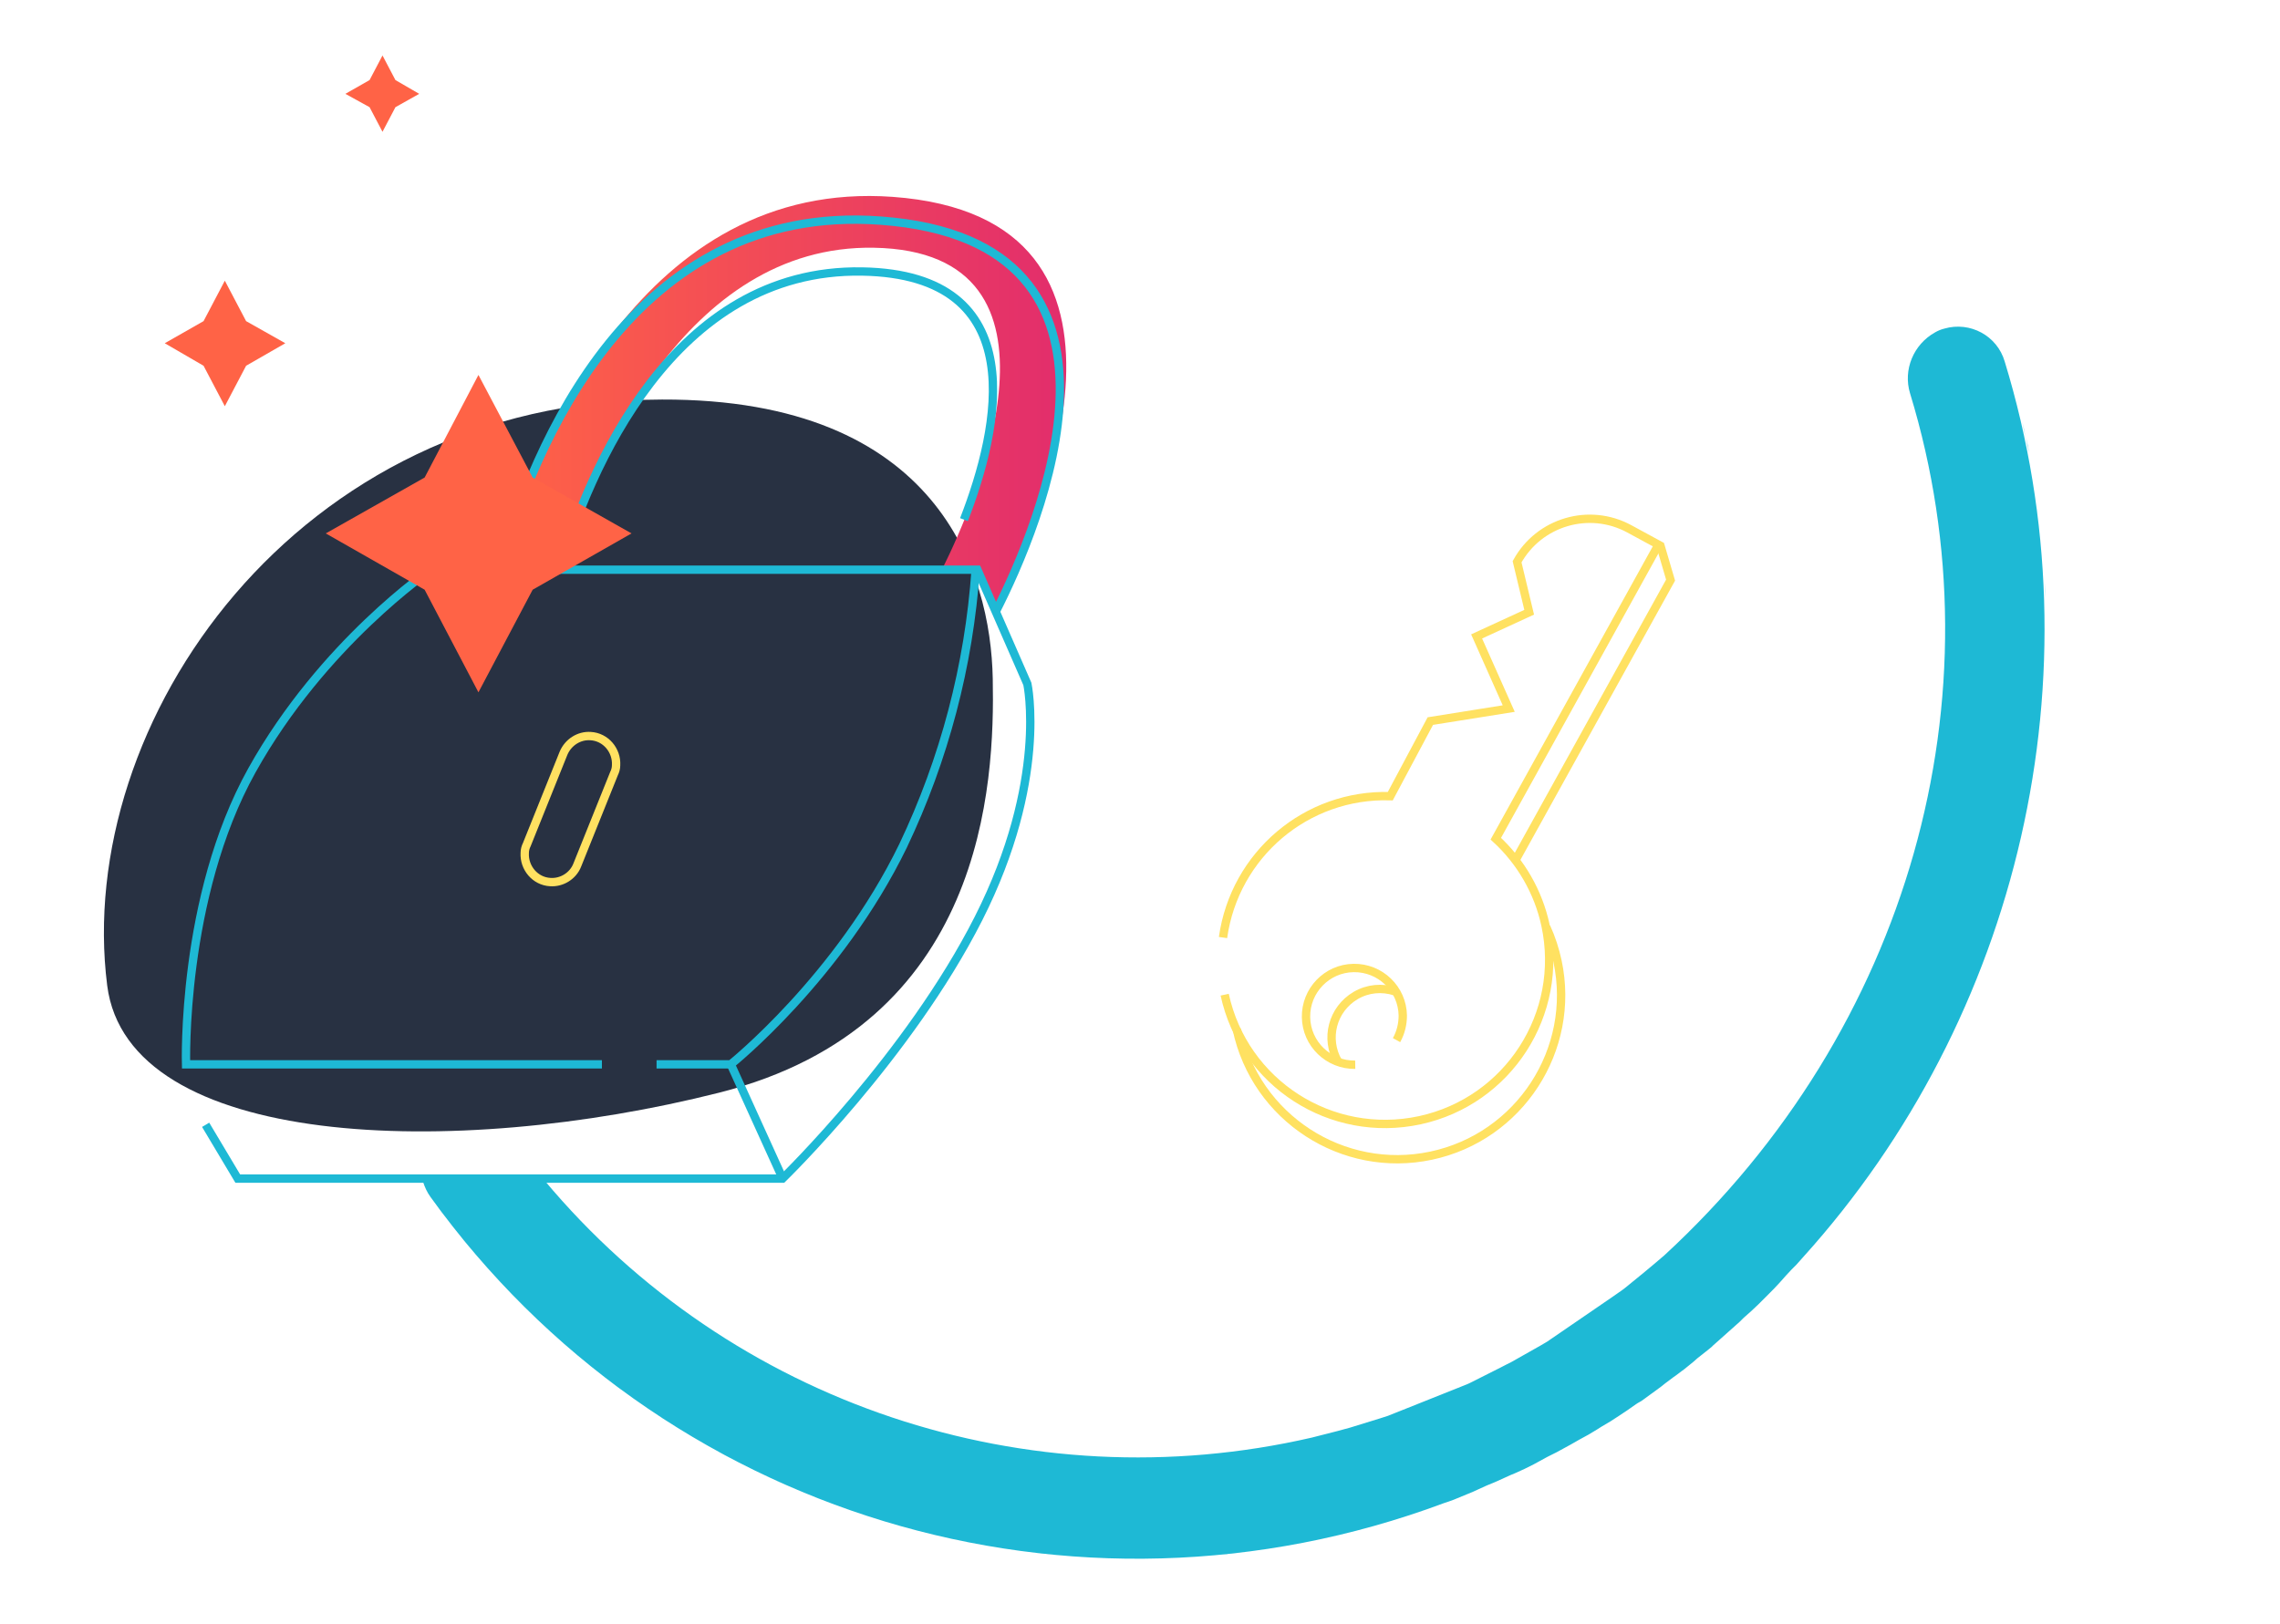 <?xml version="1.0" encoding="utf-8"?>
<!-- Generator: Adobe Illustrator 25.0.1, SVG Export Plug-In . SVG Version: 6.00 Build 0)  -->
<svg version="1.1" id="Layer_1" xmlns="http://www.w3.org/2000/svg" xmlns:xlink="http://www.w3.org/1999/xlink" x="0px" y="0px"
	 viewBox="0 0 546.6 389.5" style="enable-background:new 0 0 546.6 389.5;" xml:space="preserve">
<style type="text/css">
	.st0{fill:#283142;}
	.st1{fill:url(#SVGID_1_);}
	.st2{fill:none;stroke:#1EB9D5;stroke-width:2;stroke-miterlimit:10;}
	.st3{fill:none;stroke:#FFE161;stroke-width:2;stroke-miterlimit:10;}
	.st4{fill:#FF6346;}
	.st5{fill:#1EB9D5;}
</style>
<g id="Layer_3">
	<path class="st0" d="M25.7,236.3c5,39.2,83,41.8,146.7,25.7c63.7-16.1,66.1-73.9,65.6-99.3s-13-67.1-79.3-66.9
		C71.1,96,17.7,173.2,25.7,236.3z"/>
	
		<linearGradient id="SVGID_1_" gradientUnits="userSpaceOnUse" x1="255.622" y1="65.454" x2="120.7" y2="65.454" gradientTransform="matrix(1 0 0 -1 0 162)">
		<stop  offset="0" style="stop-color:#E22D6C"/>
		<stop  offset="1" style="stop-color:#FF6346"/>
	</linearGradient>
	<path class="st1" d="M238.9,146.1c10-19.8,42.7-94-24.9-98.9c-59.8-4.3-85.4,59.3-93.3,87.4l14.4,0.4c6.9-23.2,28.9-76.4,74.4-75.6
		c50.6,0.9,24.1,61.6,16.5,76.8l8,0.6L238.9,146.1z"/>
	<path class="st2" d="M144.3,255.2H44.6c0,0-1.2-40,15.8-70.5s42.9-48.1,42.9-48.1h130.6c-1.6,23-7.5,45.4-17.4,66.2
		c-15.4,31.7-41.3,52.4-41.3,52.4h-17.8"/>
	<path class="st2" d="M234.1,136.1l12.2,27.9c0,0,5,23.2-11.7,56.2s-47,62.4-47,62.4H57l-7.7-12.9"/>
	<path class="st3" d="M293.6,238.5c4.6,21.2,25.5,34.7,46.8,30.1c21.2-4.6,34.7-25.5,30.1-46.8c-1.7-7.9-5.9-15.2-11.9-20.7l39-70.5
		l-7-3.8c-9.6-5.2-21.6-1.7-26.9,7.9l0,0l2.9,12.1l-12.6,5.8l7.7,17.3l-18.8,3l-9.6,18c-20.1-0.6-37.3,14-40.1,33.9"/>
	<polyline class="st3" points="363.4,206.1 400.5,139.1 398,130.6 	"/>
	<path class="st3" d="M296.5,246.8c4.5,21.2,25.4,34.8,46.6,30.3s34.8-25.4,30.3-46.6c-0.6-2.8-1.5-5.6-2.7-8.2"/>
	<path class="st3" d="M324.9,255.3c-6.4,0.1-11.7-5-11.8-11.4s5-11.7,11.4-11.8c6.4-0.1,11.7,5,11.8,11.4c0,2.1-0.5,4.1-1.5,5.9"/>
	<path class="st3" d="M320.8,254.6c-3.2-5.5-1.4-12.6,4.2-15.9c2.9-1.7,6.3-2,9.4-1"/>
	<line class="st2" x1="175.2" y1="255.2" x2="187.6" y2="282.5"/>
	<path class="st2" d="M134.2,136.5c6.9-23.2,26.9-72.2,72.5-71.4c41.2,0.7,32.9,37.6,24.4,59.5"/>
	<path class="st2" d="M119.8,136c7.9-28.1,31.6-87.5,91.3-83.1c67.6,4.9,37.8,73.8,27.7,93.6"/>
	<path class="st3" d="M131.9,211.5L131.9,211.5c-3.6-0.2-6.3-3.4-6.1-7c0-0.7,0.2-1.4,0.5-2l8.8-21.9c1.1-2.6,3.7-4.3,6.5-4.1l0,0
		c3.6,0.2,6.3,3.4,6.1,7c0,0.7-0.2,1.4-0.5,2l-8.8,21.9C137.4,210,134.7,211.7,131.9,211.5z"/>
	<polygon class="st4" points="114.7,89.9 127.7,114.5 151.4,127.9 127.7,141.4 114.7,166 101.8,141.4 78.1,127.9 101.8,114.5 	"/>
	<polygon class="st4" points="53.9,67.3 59,77 68.4,82.3 59,87.7 53.9,97.4 48.8,87.7 39.5,82.3 48.8,77 	"/>
	<polygon class="st4" points="91.7,13.3 94.8,19.2 100.5,22.5 94.8,25.7 91.7,31.6 88.6,25.7 82.8,22.5 88.6,19.2 	"/>
	<path class="st5" d="M466.2,252.5c-0.3,0.5-0.5,1.1-0.8,1.6C465.7,253.5,465.9,253,466.2,252.5z"/>
	<path class="st5" d="M465.4,254c-1.2,2.3-2.4,4.5-3.6,6.8C463,258.6,464.2,256.3,465.4,254z"/>
	<path class="st5" d="M449.3,280.6c-0.6,0.9-1.2,1.7-1.8,2.5C448.1,282.3,448.7,281.4,449.3,280.6z"/>
	<path class="st5" d="M490.2,139.8c0.1,1.3,0.1,2.5,0.2,3.8C490.4,142.3,490.3,141.1,490.2,139.8z"/>
	<path class="st5" d="M490,135.9c0.1,1.3,0.2,2.6,0.2,3.9C490.2,138.5,490.1,137.2,490,135.9z"/>
	<path class="st5" d="M488.4,120.4c0.2,1.3,0.3,2.6,0.5,3.8C488.7,122.9,488.6,121.7,488.4,120.4z"/>
	<path class="st5" d="M487.2,112.6c0.2,1.3,0.4,2.5,0.6,3.8C487.6,115.2,487.4,113.9,487.2,112.6z"/>
	<path class="st5" d="M485.7,104.9c0.3,1.3,0.6,2.6,0.8,3.9C486.2,107.5,485.9,106.2,485.7,104.9z"/>
	<path class="st5" d="M484.8,101.1c0.3,1.3,0.5,2.5,0.8,3.8C485.4,103.6,485.1,102.3,484.8,101.1z"/>
	<path class="st5" d="M301,371.7c1.8-0.2,3.5-0.5,5.3-0.8C304.5,371.2,302.8,371.5,301,371.7z"/>
	<path class="st5" d="M291.9,372.8c1.8-0.2,3.5-0.3,5.3-0.5C295.4,372.4,293.6,372.6,291.9,372.8z"/>
	<path class="st5" d="M257.6,373.1c1.1,0.1,2.3,0.2,3.4,0.2C259.9,373.3,258.8,373.2,257.6,373.1z"/>
	<path class="st5" d="M252.1,372.7c1.8,0.2,3.7,0.3,5.5,0.4C255.8,373,253.9,372.9,252.1,372.7z"/>
	<path class="st5" d="M248.2,372.2c1.3,0.1,2.6,0.3,3.9,0.5C250.8,372.5,249.5,372.4,248.2,372.2z"/>
	<path class="st5" d="M243.2,371.6c1.6,0.2,3.3,0.4,5,0.6C246.5,372,244.9,371.8,243.2,371.6z"/>
	<path class="st5" d="M101.4,283.3c0.4,1.3,1,2.6,1.8,3.7c55,76.3,154,106.6,243,73.4l1.2-0.4l1.1-0.4l3.4-1.4l1.2-0.5l1.1-0.5
		l2.2-1l1.2-0.5l1.2-0.5l1.1-0.5l1.1-0.5l1.1-0.5l1.2-0.5l1.1-0.5l1.1-0.5l2.2-1.1l1.1-0.6l1.1-0.6l1.1-0.6l1-0.5l1.2-0.6l1.1-0.6
		l1.1-0.6l1.1-0.6l2.1-1.2l1.1-0.6l1.1-0.6l1-0.6l1-0.6l1.1-0.7l2.2-1.3l2-1.3l2.1-1.4l1-0.7l1-0.7c0.3-0.2,0.6-0.4,1-0.6
		s0.6-0.4,5-3.6l1-0.8l2-1.5c0.3-0.2,0.6-0.4,1.9-1.4c0.3-0.2,0.6-0.4,2.9-2.3l0.9-0.8l1.9-1.5l1-0.8c0.3-0.2,0.6-0.5,0.9-0.8
		l0.9-0.8l0.9-0.8l2.8-2.5c0.3-0.2,0.5-0.5,0.9-0.8l0.9-0.8l0.9-0.9l0.9-0.8l0.9-0.8l1.7-1.6l0.9-0.9l0.9-0.9l0.8-0.8
		c0.8-0.8,1.7-1.7,2.5-2.6l0.8-0.9l0.8-0.9c0.8-0.9,1.6-1.7,2.5-2.6c0.3-0.3,0.5-0.6,0.8-0.9l0.8-0.9
		c51.8-57.4,71.3-139.5,48.3-214.7c-1.8-6.2-8.3-9.7-14.5-7.9c-0.8,0.2-1.5,0.5-2.2,0.9c-5.2,2.9-7.7,9-6,14.6
		C480.1,167,457.7,246.9,399,301c-1.1,0.9-2.1,1.9-9.4,7.8c-0.6,0.5-1.3,1-18.7,12.9c-0.3,0.2-0.6,0.4-8.6,4.9l-1,0.5
		c-0.4,0.2-0.7,0.4-8.9,4.5c-0.3,0.2-0.7,0.3-19.7,7.9c-0.8,0.3-1.6,0.5-9,2.8c-1.7,0.5-3.3,0.9-9.2,2.4
		c-68.1,15.7-139.2-8.1-184-61.7L101.4,283.3z"/>
	<path class="st5" d="M213,365c1.3,0.4,2.6,0.8,4,1.1C215.6,365.8,214.3,365.4,213,365z"/>
	<path class="st5" d="M208.1,363.5c-1.2-0.4-2.4-0.8-3.7-1.2C205.7,362.7,206.9,363.1,208.1,363.5z"/>
	<path class="st5" d="M188.1,355.9c2.4,1,4.8,2,7.2,3C192.9,357.9,190.5,356.9,188.1,355.9z"/>
	<path class="st5" d="M184.6,354.3c1.2,0.5,2.3,1.1,3.5,1.6C187,355.4,185.8,354.8,184.6,354.3z"/>
	<path class="st5" d="M172.2,348c1.4,0.8,2.8,1.5,4.1,2.2C174.9,349.4,173.5,348.7,172.2,348z"/>
	<path class="st5" d="M156.9,338.7c1.3,0.8,2.5,1.7,3.8,2.5C159.4,340.3,158.1,339.5,156.9,338.7z"/>
	<path class="st5" d="M145.9,330.9c1.2,0.9,2.4,1.8,3.6,2.6C148.3,332.6,147.1,331.8,145.9,330.9z"/>
	<path class="st5" d="M122.7,310.2c1,1,1.9,2,2.9,3C124.7,312.3,123.7,311.2,122.7,310.2z"/>
	<path class="st5" d="M110.3,296.2c1,1.2,1.9,2.4,2.9,3.5C112.2,298.5,111.3,297.4,110.3,296.2z"/>
	<path class="st5" d="M104.6,288.8c0.9,1.3,1.9,2.5,2.8,3.7C106.5,291.3,105.5,290,104.6,288.8z"/>
</g>
</svg>
